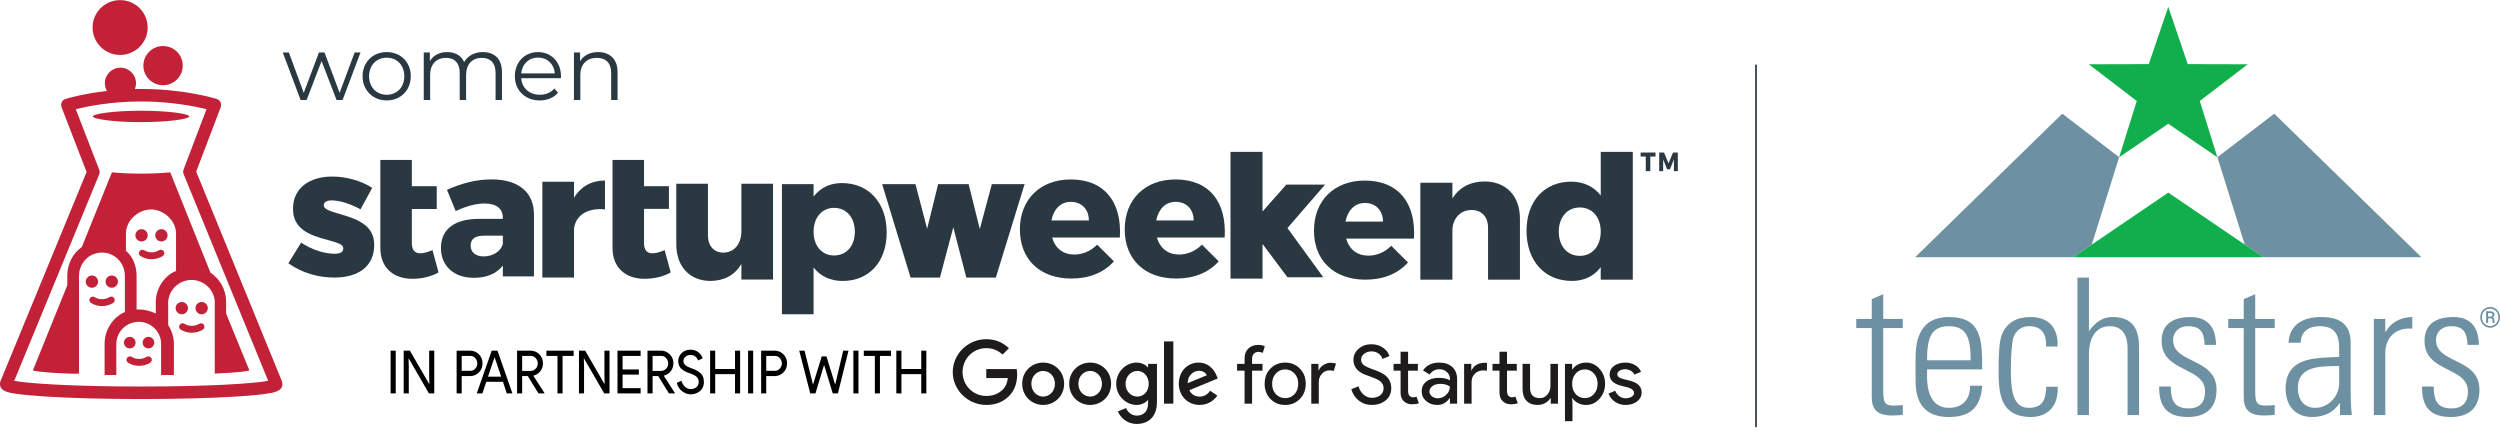 <?xml version="1.0" encoding="UTF-8"?>
<svg width="232px" height="40px" viewBox="0 0 232 40" version="1.1" xmlns="http://www.w3.org/2000/svg" xmlns:xlink="http://www.w3.org/1999/xlink">
    <!-- Generator: sketchtool 57 (101010) - https://sketch.com -->
    <title>CB915397-8389-47D0-B5C3-49D69B1DF5FA</title>
    <desc>Created with sketchtool.</desc>
    <g id="Page-1" stroke="none" stroke-width="1" fill="none" fill-rule="evenodd">
        <g id="Web-Home" transform="translate(-540, -4530)">
            <g id="logo-sw-color" transform="translate(540, 4530)">
                <path d="M33.456,4.867 L31.792,9.279 L31.231,9.279 L29.843,5.664 L28.454,9.279 L27.894,9.279 L26.238,4.867 L26.807,4.867 L28.187,8.617 L29.6,4.867 L30.111,4.867 L31.516,8.617 L32.912,4.867 L33.456,4.867 Z M35.888,9.321 C35.464,9.321 35.082,9.225 34.742,9.032 C34.402,8.839 34.134,8.572 33.939,8.231 C33.744,7.89 33.647,7.504 33.647,7.073 C33.647,6.643 33.744,6.257 33.939,5.916 C34.134,5.574 34.402,5.309 34.742,5.119 C35.082,4.928 35.464,4.833 35.888,4.833 C36.312,4.833 36.694,4.928 37.034,5.119 C37.374,5.309 37.64,5.574 37.833,5.916 C38.025,6.257 38.121,6.643 38.121,7.073 C38.121,7.504 38.025,7.89 37.833,8.231 C37.64,8.572 37.374,8.839 37.034,9.032 C36.694,9.225 36.312,9.321 35.888,9.321 Z M35.888,8.793 C36.2,8.793 36.48,8.722 36.729,8.579 C36.977,8.436 37.17,8.234 37.31,7.971 C37.449,7.708 37.519,7.409 37.519,7.073 C37.519,6.738 37.449,6.438 37.31,6.176 C37.17,5.913 36.977,5.71 36.729,5.567 C36.48,5.425 36.2,5.353 35.888,5.353 C35.576,5.353 35.296,5.425 35.047,5.567 C34.799,5.71 34.604,5.913 34.462,6.176 C34.32,6.438 34.249,6.738 34.249,7.073 C34.249,7.409 34.32,7.708 34.462,7.971 C34.604,8.234 34.799,8.436 35.047,8.579 C35.296,8.722 35.576,8.793 35.888,8.793 Z M44.81,4.833 C45.362,4.833 45.796,4.993 46.111,5.312 C46.426,5.63 46.583,6.1 46.583,6.721 L46.583,9.279 L45.99,9.279 L45.99,6.78 C45.99,6.321 45.879,5.971 45.659,5.731 C45.439,5.49 45.128,5.37 44.727,5.37 C44.269,5.37 43.91,5.511 43.648,5.794 C43.386,6.076 43.255,6.466 43.255,6.964 L43.255,9.279 L42.661,9.279 L42.661,6.78 C42.661,6.321 42.551,5.971 42.33,5.731 C42.11,5.49 41.797,5.37 41.389,5.37 C40.938,5.37 40.58,5.511 40.315,5.794 C40.05,6.076 39.917,6.466 39.917,6.964 L39.917,9.279 L39.324,9.279 L39.324,4.867 L39.892,4.867 L39.892,5.672 C40.049,5.404 40.266,5.197 40.545,5.051 C40.824,4.906 41.144,4.833 41.507,4.833 C41.875,4.833 42.194,4.912 42.464,5.068 C42.735,5.225 42.937,5.457 43.071,5.765 C43.232,5.474 43.465,5.246 43.769,5.081 C44.073,4.916 44.42,4.833 44.81,4.833 Z M52.051,7.258 L48.371,7.258 C48.404,7.716 48.58,8.087 48.897,8.369 C49.215,8.652 49.617,8.793 50.102,8.793 C50.375,8.793 50.626,8.744 50.855,8.646 C51.083,8.548 51.281,8.404 51.448,8.214 L51.783,8.6 C51.588,8.835 51.344,9.014 51.051,9.137 C50.758,9.26 50.436,9.321 50.085,9.321 C49.633,9.321 49.233,9.225 48.885,9.032 C48.536,8.839 48.265,8.572 48.069,8.231 C47.874,7.89 47.777,7.504 47.777,7.073 C47.777,6.643 47.87,6.257 48.057,5.916 C48.244,5.574 48.5,5.309 48.826,5.119 C49.153,4.928 49.519,4.833 49.926,4.833 C50.333,4.833 50.698,4.928 51.022,5.119 C51.345,5.309 51.599,5.573 51.783,5.911 C51.967,6.25 52.059,6.637 52.059,7.073 L52.051,7.258 Z M49.926,5.345 C49.502,5.345 49.147,5.481 48.86,5.752 C48.573,6.023 48.41,6.377 48.371,6.813 L51.49,6.813 C51.451,6.377 51.288,6.023 51.001,5.752 C50.714,5.481 50.356,5.345 49.926,5.345 Z M55.503,4.833 C56.055,4.833 56.494,4.994 56.82,5.316 C57.146,5.637 57.31,6.106 57.31,6.721 L57.31,9.279 L56.716,9.279 L56.716,6.78 C56.716,6.321 56.601,5.971 56.373,5.731 C56.144,5.49 55.818,5.37 55.394,5.37 C54.92,5.37 54.545,5.511 54.269,5.794 C53.993,6.076 53.855,6.466 53.855,6.964 L53.855,9.279 L53.261,9.279 L53.261,4.867 L53.83,4.867 L53.83,5.681 C53.992,5.412 54.216,5.204 54.503,5.056 C54.791,4.907 55.124,4.833 55.503,4.833 Z" id="women" fill="#2A3842" fill-rule="nonzero"></path>
                <polygon id="Fill-1" fill="#2A3842" points="153.631 14.155 153.631 14.527 153.148 14.527 153.148 15.881 152.728 15.881 152.728 14.527 152.25 14.527 152.25 14.155"></polygon>
                <polygon id="Fill-2" fill="#2A3842" points="154.423 14.155 154.839 15.162 155.255 14.155 155.702 14.155 155.702 15.881 155.34 15.881 155.338 14.788 154.974 15.709 154.705 15.709 154.341 14.788 154.341 15.881 153.976 15.881 153.976 14.155"></polygon>
                <g id="Group-94">
                    <path d="M46.664,22.644 L46.664,21.872 L44.913,21.872 C44.088,21.872 43.676,22.168 43.676,22.792 C43.676,23.4 44.122,23.794 44.88,23.794 C45.756,23.794 46.482,23.318 46.664,22.644 M49.552,19.868 L49.552,25.65 L46.664,25.65 L46.664,24.648 C46.086,25.388 45.178,25.782 43.972,25.782 C42.058,25.782 40.919,24.632 40.919,23.006 C40.919,21.314 42.124,20.345 44.336,20.312 L46.664,20.312 L46.664,20.213 C46.664,19.376 46.086,18.883 44.963,18.883 C44.22,18.883 43.246,19.129 42.289,19.589 L41.48,17.618 C42.883,16.994 44.171,16.649 45.64,16.649 C48.1,16.649 49.536,17.831 49.552,19.868" id="Fill-3" fill="#2A3842"></path>
                    <path d="M62.242,25.281 C61.598,25.659 60.706,25.872 59.832,25.872 C58.098,25.888 56.843,24.87 56.843,23.03 L56.843,19.219 L56.843,17.281 L56.843,14.839 L59.766,14.839 L59.766,17.281 L62.077,17.281 L62.077,19.38 L59.766,19.38 L59.766,22.57 C59.766,23.228 60.063,23.523 60.574,23.506 C60.872,23.506 61.251,23.391 61.681,23.211 L62.242,25.281 Z" id="Fill-5" fill="#2A3842"></path>
                    <path d="M56.141,16.752 L56.141,19.43 C54.507,19.266 53.417,19.989 53.269,21.221 L53.269,25.755 L50.331,25.755 L50.331,16.868 L53.269,16.868 L53.269,18.346 C53.88,17.327 54.887,16.752 56.141,16.752" id="Fill-7" fill="#2A3842"></path>
                    <path d="M71.739,17.053 L71.739,25.94 L68.801,25.94 L68.801,24.495 C68.19,25.53 67.216,26.055 65.945,26.071 C64.014,26.071 62.759,24.741 62.759,22.671 L62.759,17.053 L65.698,17.053 L65.698,21.833 C65.698,22.835 66.259,23.443 67.134,23.443 C68.173,23.427 68.801,22.606 68.801,21.439 L68.801,17.053 L71.739,17.053 Z" id="Fill-9" fill="#2A3842"></path>
                    <path d="M35.297,14.839 L38.219,14.839 L38.219,17.281 L40.53,17.281 L40.53,19.397 L38.219,19.397 L38.219,22.57 C38.219,23.227 38.516,23.523 39.027,23.506 C39.325,23.506 39.704,23.392 40.134,23.211 L40.695,25.281 C40.051,25.659 39.16,25.872 38.285,25.872 C36.552,25.888 35.297,24.87 35.297,23.03 L35.297,14.839 Z" id="Fill-11" fill="#2A3842"></path>
                    <path d="M79.33,21.506 C79.33,20.192 78.554,19.289 77.399,19.289 C76.276,19.289 75.5,20.192 75.5,21.506 C75.5,22.82 76.276,23.708 77.399,23.708 C78.554,23.708 79.33,22.82 79.33,21.506 M82.285,21.572 C82.285,24.283 80.667,26.073 78.192,26.073 C77.052,26.073 76.128,25.63 75.5,24.824 L75.5,29.161 L72.562,29.161 L72.562,17.088 L75.5,17.088 L75.5,18.237 C76.128,17.432 77.019,16.989 78.125,16.989 C80.618,16.989 82.285,18.812 82.285,21.572" id="Fill-13" fill="#2A3842"></path>
                    <path d="M26.759,24.428 L27.945,22.517 C28.98,23.198 30.116,23.547 31.051,23.547 C31.602,23.547 31.852,23.381 31.852,23.065 L31.852,23.032 C31.852,22.683 31.352,22.533 30.4,22.267 C28.613,21.802 27.194,21.204 27.194,19.392 L27.194,19.359 C27.194,17.448 28.73,16.384 30.818,16.384 C32.137,16.384 33.506,16.767 34.541,17.431 L33.456,19.426 C32.521,18.91 31.502,18.595 30.784,18.595 C30.3,18.595 30.049,18.777 30.049,19.027 L30.049,19.06 C30.049,19.409 30.567,19.575 31.519,19.858 C33.305,20.356 34.725,20.971 34.725,22.716 L34.725,22.75 C34.725,24.727 33.239,25.758 31.034,25.758 C29.515,25.758 28.012,25.325 26.759,24.428" id="Fill-15" fill="#2A3842"></path>
                    <path d="M101.048,20.461 C101.048,19.43 100.379,18.732 99.376,18.732 C98.407,18.732 97.772,19.43 97.572,20.461 L101.048,20.461 Z M103.922,22.041 L97.638,22.041 C97.922,23.056 98.675,23.621 99.694,23.621 C100.463,23.621 101.214,23.305 101.816,22.707 L103.37,24.253 C102.451,25.285 101.097,25.85 99.426,25.85 C96.468,25.85 94.646,24.037 94.646,21.293 C94.646,18.499 96.535,16.653 99.36,16.653 C102.518,16.653 104.122,18.765 103.922,22.041 L103.922,22.041 Z" id="Fill-17" fill="#2A3842"></path>
                    <path d="M110.774,20.46 C110.774,19.429 110.105,18.731 109.103,18.731 C108.133,18.731 107.498,19.429 107.297,20.46 L110.774,20.46 Z M113.648,22.04 L107.364,22.04 C107.648,23.055 108.4,23.62 109.42,23.62 C110.189,23.62 110.941,23.304 111.542,22.705 L113.097,24.252 C112.178,25.284 110.824,25.849 109.153,25.849 C106.195,25.849 104.373,24.036 104.373,21.292 C104.373,18.498 106.261,16.652 109.086,16.652 C112.244,16.652 113.849,18.764 113.648,22.04 L113.648,22.04 Z" id="Fill-19" fill="#2A3842"></path>
                    <polygon id="Fill-21" fill="#2A3842" points="122.964 17.134 119.37 17.134 117.164 19.623 117.164 14.095 114.19 14.095 114.19 25.853 117.164 25.853 117.164 23.408 117.164 22.641 119.476 25.731 122.798 25.731 119.476 21.163"></polygon>
                    <path d="M128.338,20.564 C128.338,19.533 127.67,18.835 126.667,18.835 C125.697,18.835 125.062,19.533 124.862,20.564 L128.338,20.564 Z M131.213,22.144 L124.929,22.144 C125.213,23.159 125.965,23.724 126.985,23.724 C127.753,23.724 128.505,23.408 129.107,22.809 L130.661,24.356 C129.742,25.387 128.388,25.953 126.717,25.953 C123.759,25.953 121.937,24.14 121.937,21.396 C121.937,18.602 123.826,16.756 126.65,16.756 C129.809,16.756 131.413,18.868 131.213,22.144 L131.213,22.144 Z" id="Fill-23" fill="#2A3842"></path>
                    <path d="M141.05,20.284 L141.05,25.956 L138.092,25.956 L138.092,21.132 C138.092,20.118 137.49,19.486 136.554,19.486 C135.551,19.503 134.899,20.185 134.783,21.199 L134.783,25.956 L131.808,25.956 L131.808,16.958 L134.783,16.958 L134.783,18.422 C135.418,17.391 136.454,16.841 137.774,16.841 C139.746,16.841 141.05,18.172 141.05,20.284" id="Fill-25" fill="#2A3842"></path>
                    <path d="M148.548,21.498 C148.548,20.151 147.763,19.253 146.61,19.253 C145.44,19.253 144.654,20.168 144.654,21.498 C144.654,22.829 145.44,23.744 146.61,23.744 C147.763,23.744 148.548,22.829 148.548,21.498 L148.548,21.498 Z M151.523,14.095 L151.523,25.955 L148.548,25.955 L148.548,24.792 C147.93,25.623 147.01,26.071 145.874,26.071 C143.334,26.071 141.662,24.209 141.662,21.415 C141.662,18.671 143.317,16.858 145.807,16.858 C146.977,16.858 147.913,17.324 148.548,18.139 L148.548,14.095 L151.523,14.095 Z" id="Fill-27" fill="#2A3842"></path>
                    <polygon id="Fill-29" fill="#2A3842" points="81.863 17.087 84.953 17.087 86.039 21.226 87.06 17.087 89.889 17.087 90.926 21.259 92.043 17.087 95.084 17.087 92.413 25.763 89.674 25.763 88.466 21.093 87.225 25.763 84.503 25.763"></polygon>
                    <polygon id="Fill-31" fill="#6D90A2" points="194.128 22.662 196.655 14.588 191.38 10.551 177.727 23.867 192.398 23.867 194.117 22.699"></polygon>
                    <polygon id="Fill-33" fill="#6D90A2" points="211.051 10.552 205.776 14.588 208.311 22.697 210.033 23.867 224.704 23.867"></polygon>
                    <polygon id="Fill-35" fill="#11AF4B" points="208.591 5.965 203.022 5.951 201.216 0.633 199.407 5.951 193.84 5.965 198.292 9.371 196.656 14.593 201.216 11.486 205.772 14.593 204.139 9.371"></polygon>
                    <polygon id="Fill-37" fill="#11AF4B" points="201.234 17.886 201.216 17.874 192.398 23.867 210.033 23.867"></polygon>
                    <path d="M172.261,30.446 L172.261,29.598 L173.699,29.598 L173.699,27.761 L174.765,27.301 L174.765,29.598 L176.576,29.598 L176.576,30.446 L174.765,30.446 L174.765,36.17 C174.765,37.354 174.889,37.637 175.741,37.637 C176.096,37.637 176.344,37.619 176.576,37.584 L176.576,38.503 C176.256,38.538 175.9,38.556 175.563,38.556 C174.125,38.556 173.699,37.92 173.699,36.824 L173.699,30.446 L172.261,30.446 Z" id="Fill-39" fill="#6D90A2"></path>
                    <path d="M182.878,33.432 C182.878,31.453 182.559,30.269 180.854,30.269 C179.151,30.269 178.831,31.453 178.831,33.432 L182.878,33.432 Z M178.831,34.28 L178.831,34.969 C178.831,36.206 179.168,37.849 180.854,37.849 C182.186,37.849 182.843,37.001 182.825,35.799 L183.944,35.799 C183.82,37.955 182.648,38.697 180.854,38.697 C179.31,38.697 177.765,38.078 177.765,35.376 L177.765,33.185 C177.765,30.605 178.849,29.422 180.854,29.422 C183.944,29.422 183.944,31.63 183.944,34.28 L178.831,34.28 Z" id="Fill-41" fill="#6D90A2"></path>
                    <path d="M189.875,32.16 C189.928,31.046 189.519,30.269 188.295,30.269 C187.638,30.269 187.087,30.641 186.857,31.294 C186.714,31.701 186.608,32.92 186.608,34.103 C186.608,35.711 186.608,37.849 188.259,37.849 C189.661,37.849 189.839,36.966 189.892,35.888 L190.957,35.888 C191.046,38.29 189.342,38.697 188.508,38.697 C185.471,38.697 185.471,36.311 185.471,34.103 C185.471,33.22 185.507,31.824 185.738,31.153 C186.199,29.881 187.212,29.422 188.437,29.422 C189.981,29.422 191.028,30.287 190.94,32.16 L189.875,32.16 Z" id="Fill-43" fill="#6D90A2"></path>
                    <path d="M192.787,38.52 L192.787,25.764 L193.852,25.764 L193.852,30.694 L193.888,30.694 C194.403,29.952 195.095,29.421 196.054,29.421 C198.273,29.421 198.504,31.064 198.504,32.23 L198.504,38.52 L197.439,38.52 L197.439,32.283 C197.439,31.241 197.03,30.269 195.787,30.269 C194.829,30.269 193.852,30.923 193.852,32.92 L193.852,38.52 L192.787,38.52 Z" id="Fill-45" fill="#6D90A2"></path>
                    <path d="M203.05,38.697 C201.115,38.697 200.351,37.76 200.369,35.87 L201.451,35.87 C201.451,37.089 201.736,37.902 203.103,37.902 C204.133,37.902 204.63,37.319 204.63,36.329 C204.63,33.998 200.599,34.598 200.599,31.647 C200.599,30.005 201.736,29.422 203.298,29.422 C205.074,29.422 205.642,30.641 205.642,32.001 L204.594,32.001 C204.541,30.87 204.239,30.269 203.031,30.269 C202.268,30.269 201.665,30.764 201.665,31.559 C201.665,33.785 205.695,33.185 205.695,36.17 C205.695,37.849 204.718,38.697 203.05,38.697" id="Fill-47" fill="#6D90A2"></path>
                    <path d="M206.779,30.446 L206.779,29.598 L208.217,29.598 L208.217,27.761 L209.282,27.301 L209.282,29.598 L211.093,29.598 L211.093,30.446 L209.282,30.446 L209.282,36.17 C209.282,37.354 209.406,37.637 210.259,37.637 C210.613,37.637 210.862,37.619 211.093,37.584 L211.093,38.503 C210.773,38.538 210.418,38.556 210.081,38.556 C208.643,38.556 208.217,37.92 208.217,36.824 L208.217,30.446 L206.779,30.446 Z" id="Fill-49" fill="#6D90A2"></path>
                    <path d="M217.076,33.962 C215.549,34.015 213.242,33.838 213.242,36.011 C213.242,37.018 213.756,37.849 214.857,37.849 C216.082,37.849 217.076,36.753 217.076,35.587 L217.076,33.962 Z M217.148,37.425 L217.112,37.425 C216.544,38.272 215.674,38.697 214.573,38.697 C212.975,38.697 212.105,37.619 212.105,36.065 C212.105,32.937 215.265,33.256 217.076,33.114 L217.076,32.372 C217.076,31.064 216.686,30.269 215.265,30.269 C214.289,30.269 213.508,30.746 213.508,31.806 L212.372,31.806 C212.461,30.093 213.792,29.422 215.355,29.422 C216.26,29.422 218.142,29.51 218.142,31.789 L218.142,36.277 C218.142,36.912 218.142,37.478 218.248,38.52 L217.148,38.52 L217.148,37.425 Z" id="Fill-51" fill="#6D90A2"></path>
                    <path d="M221.356,30.799 L221.392,30.799 C221.835,29.952 222.777,29.421 223.86,29.421 L223.86,30.499 C222.35,30.376 221.356,31.277 221.356,32.779 L221.356,38.52 L220.291,38.52 L220.291,29.598 L221.356,29.598 L221.356,30.799 Z" id="Fill-53" fill="#6D90A2"></path>
                    <path d="M227.446,38.697 C225.511,38.697 224.748,37.76 224.766,35.87 L225.849,35.87 C225.849,37.089 226.133,37.902 227.5,37.902 C228.53,37.902 229.027,37.319 229.027,36.329 C229.027,33.998 224.996,34.598 224.996,31.647 C224.996,30.005 226.133,29.422 227.694,29.422 C229.471,29.422 230.038,30.641 230.038,32.001 L228.991,32.001 C228.938,30.87 228.635,30.269 227.429,30.269 C226.665,30.269 226.061,30.764 226.061,31.559 C226.061,33.785 230.092,33.185 230.092,36.17 C230.092,37.849 229.115,38.697 227.446,38.697" id="Fill-55" fill="#6D90A2"></path>
                    <path d="M230.895,29.378 L231.096,29.378 C231.158,29.377 231.208,29.362 231.246,29.334 C231.284,29.306 231.303,29.268 231.303,29.222 C231.303,29.16 231.286,29.116 231.252,29.09 C231.219,29.064 231.159,29.051 231.073,29.051 L230.895,29.051 L230.895,29.378 Z M230.895,29.543 L230.895,29.977 L230.713,29.977 L230.713,28.887 L231.069,28.887 C231.201,28.887 231.303,28.915 231.376,28.97 C231.449,29.027 231.485,29.108 231.485,29.216 C231.485,29.321 231.43,29.402 231.32,29.457 C231.424,29.5 231.478,29.587 231.479,29.719 L231.479,29.797 C231.479,29.871 231.486,29.924 231.5,29.957 L231.5,29.977 L231.314,29.977 C231.301,29.947 231.295,29.892 231.295,29.812 C231.295,29.733 231.294,29.686 231.291,29.672 C231.277,29.59 231.221,29.546 231.122,29.543 L230.895,29.543 Z M230.317,29.446 C230.317,29.593 230.351,29.729 230.42,29.855 C230.489,29.981 230.582,30.079 230.7,30.15 C230.819,30.221 230.947,30.256 231.084,30.256 C231.223,30.256 231.352,30.22 231.47,30.148 C231.59,30.075 231.683,29.977 231.75,29.853 C231.818,29.729 231.852,29.593 231.852,29.446 C231.852,29.3 231.818,29.165 231.75,29.041 C231.683,28.917 231.59,28.82 231.47,28.748 C231.352,28.677 231.223,28.641 231.084,28.641 C230.947,28.641 230.818,28.676 230.7,28.747 C230.581,28.818 230.488,28.915 230.419,29.04 C230.351,29.165 230.317,29.301 230.317,29.446 L230.317,29.446 Z M230.167,29.447 C230.167,29.274 230.208,29.113 230.289,28.965 C230.369,28.817 230.48,28.7 230.623,28.615 C230.766,28.53 230.92,28.487 231.084,28.487 C231.25,28.487 231.404,28.53 231.546,28.615 C231.688,28.7 231.799,28.817 231.879,28.965 C231.96,29.113 232,29.274 232,29.447 C232,29.615 231.962,29.774 231.884,29.921 C231.806,30.068 231.697,30.187 231.554,30.276 C231.412,30.366 231.255,30.41 231.084,30.41 C230.915,30.41 230.759,30.366 230.616,30.277 C230.474,30.189 230.364,30.071 230.286,29.923 C230.207,29.776 230.167,29.617 230.167,29.447 L230.167,29.447 Z" id="Fill-57" fill="#6D90A2"></path>
                    <polygon id="Fill-59" fill="#2A3842" points="162.879 39.639 163.038 39.639 163.038 6.003 162.879 6.003"></polygon>
                    <path d="M17.559,10.805 C17.559,10.553 15.558,10.275 13.09,10.275 C10.622,10.275 8.622,10.553 8.622,10.805 C8.622,11.056 10.622,11.334 13.09,11.334 C15.558,11.334 17.559,11.056 17.559,10.805" id="Fill-61" fill="#C32137"></path>
                    <path d="M11.147,5.097 C12.559,5.097 13.704,3.958 13.704,2.553 C13.704,1.148 12.559,0.01 11.147,0.01 C9.736,0.01 8.591,1.148 8.591,2.553 C8.591,3.958 9.736,5.097 11.147,5.097" id="Fill-62" fill="#C32137"></path>
                    <path d="M15.132,7.907 C16.141,7.907 16.959,7.093 16.959,6.09 C16.959,5.086 16.141,4.272 15.132,4.272 C14.124,4.272 13.306,5.086 13.306,6.09 C13.306,7.093 14.124,7.907 15.132,7.907" id="Fill-63" fill="#C32137"></path>
                    <path d="M13.103,35.869 C6.63,35.869 2.588,35.582 1.321,35.34 L9.205,16.188 C9.262,16.051 9.263,15.897 9.209,15.759 L7.031,10.13 C8.059,9.877 10.312,9.416 13.095,9.416 C15.882,9.416 18.139,9.878 19.165,10.131 L17.034,15.731 C16.982,15.868 16.984,16.019 17.04,16.155 L24.887,35.34 C23.621,35.582 19.578,35.869 13.103,35.869 M26.162,35.378 L18.207,15.928 L20.484,9.943 C20.54,9.793 20.533,9.627 20.463,9.484 C20.393,9.34 20.266,9.231 20.113,9.184 C19.992,9.146 17.103,8.255 13.095,8.255 C12.898,8.255 12.705,8.258 12.514,8.261 C12.582,8.094 12.621,7.912 12.621,7.72 C12.621,6.926 11.974,6.281 11.175,6.281 C10.376,6.281 9.729,6.926 9.729,7.72 C9.729,7.982 9.801,8.227 9.923,8.438 C7.642,8.701 6.164,9.157 6.079,9.184 C5.925,9.231 5.798,9.341 5.729,9.485 C5.659,9.63 5.652,9.797 5.71,9.946 L8.037,15.961 L0.044,35.376 C-0.011,35.529 0.001,35.657 0.001,35.657 C0.001,36.318 0.822,36.441 1.481,36.54 C2.128,36.637 3.047,36.723 4.213,36.797 C6.589,36.947 9.746,37.03 13.103,37.03 C16.46,37.03 19.617,36.947 21.993,36.797 C23.159,36.723 24.078,36.637 24.725,36.54 C25.384,36.441 26.205,36.318 26.205,35.657 C26.205,35.657 26.205,35.507 26.162,35.378" id="Fill-64" fill="#C32137"></path>
                    <path d="M15.842,25.404 C15.495,25.631 15.211,25.936 14.986,26.282 C14.768,26.614 14.612,26.985 14.528,27.373 C14.48,27.596 14.456,27.823 14.456,28.05 L14.456,29.098 C13.961,28.855 13.438,28.716 12.887,28.716 C12.83,28.716 12.675,28.718 12.675,28.721 L12.675,25.599 C12.675,24.747 12.378,23.856 11.686,23.273 L11.686,21.674 C11.686,20.482 12.812,19.438 14.011,19.438 C15.209,19.438 16.336,20.479 16.336,21.67 L16.336,25.105 L16.336,25.136 L16.336,25.143 C16.161,25.208 15.997,25.302 15.842,25.404 M23.144,34.375 L20.986,29.105 L20.986,28.052 C20.986,27.178 20.669,26.356 20.055,25.74 C19.89,25.574 19.722,25.429 19.53,25.304 C19.528,25.303 15.828,16.064 15.828,16.064 C15.819,16.04 15.802,15.996 15.768,15.996 C15.023,16.067 14.099,16.113 13.098,16.113 C12.095,16.113 11.17,16.067 10.425,15.996 C10.39,15.996 10.37,16.037 10.359,16.061 C10.359,16.061 7.595,22.925 7.592,22.926 C6.752,23.521 6.244,24.497 6.244,25.6 L6.244,26.476 L3.052,34.373 C3.59,34.572 6.837,34.718 7.332,34.673 L7.332,25.6 C7.332,24.408 8.269,23.438 9.463,23.438 C10.657,23.438 11.587,24.407 11.587,25.599 L11.587,28.953 C10.498,29.43 9.707,30.579 9.707,31.918 L9.707,34.8 L10.795,34.8 L10.795,31.918 C10.795,30.787 11.729,29.866 12.881,29.866 C14.023,29.866 14.951,30.788 14.951,31.922 L14.951,34.8 L16.138,34.8 L16.138,31.922 C16.138,31.277 15.94,30.676 15.609,30.173 C15.609,29.467 15.606,27.975 15.607,27.986 C15.688,26.872 16.627,25.979 17.768,25.979 C18.909,25.979 19.849,26.852 19.93,27.967 C19.932,27.949 19.928,34.527 19.928,34.673 C20.185,34.654 22.677,34.556 23.144,34.375" id="Fill-65" fill="#C32137"></path>
                    <path d="M8.532,26.705 C8.848,26.704 9.103,26.448 9.102,26.134 C9.101,25.819 8.844,25.565 8.527,25.566 C8.211,25.568 7.956,25.824 7.957,26.138 C7.959,26.452 8.215,26.707 8.532,26.705" id="Fill-66" fill="#C32137"></path>
                    <path d="M10.944,26.133 C10.943,25.818 10.686,25.564 10.37,25.565 C10.053,25.567 9.798,25.823 9.8,26.138 C9.801,26.452 10.058,26.706 10.374,26.704 C10.691,26.703 10.946,26.447 10.944,26.133" id="Fill-67" fill="#C32137"></path>
                    <path d="M13.138,22.408 C13.454,22.407 13.709,22.15 13.708,21.836 C13.706,21.521 13.449,21.267 13.134,21.269 C12.817,21.27 12.562,21.526 12.564,21.841 C12.564,22.155 12.821,22.409 13.138,22.408" id="Fill-68" fill="#C32137"></path>
                    <path d="M14.98,22.407 C15.297,22.406 15.552,22.149 15.55,21.835 C15.549,21.521 15.292,21.267 14.976,21.268 C14.659,21.27 14.404,21.525 14.406,21.84 C14.407,22.154 14.664,22.409 14.98,22.407" id="Fill-69" fill="#C32137"></path>
                    <path d="M16.872,29.166 C17.188,29.164 17.444,28.908 17.443,28.594 C17.441,28.279 17.184,28.025 16.868,28.027 C16.551,28.028 16.296,28.284 16.298,28.598 C16.299,28.913 16.556,29.167 16.872,29.166" id="Fill-70" fill="#C32137"></path>
                    <path d="M19.284,28.593 C19.283,28.278 19.026,28.024 18.71,28.026 C18.394,28.027 18.139,28.283 18.14,28.598 C18.141,28.912 18.398,29.166 18.714,29.165 C19.031,29.163 19.286,28.908 19.284,28.593" id="Fill-71" fill="#C32137"></path>
                    <path d="M12.043,32.333 C12.341,32.332 12.581,32.091 12.58,31.795 C12.578,31.499 12.336,31.259 12.038,31.26 C11.741,31.262 11.5,31.503 11.502,31.799 C11.503,32.095 11.744,32.335 12.043,32.333" id="Fill-72" fill="#C32137"></path>
                    <path d="M14.315,31.794 C14.314,31.498 14.072,31.258 13.774,31.26 C13.476,31.261 13.236,31.502 13.237,31.798 C13.238,32.095 13.48,32.334 13.778,32.333 C14.076,32.332 14.317,32.091 14.315,31.794" id="Fill-73" fill="#C32137"></path>
                    <path d="M14.069,24.056 C13.712,24.056 13.356,23.959 13.044,23.766 C12.893,23.673 12.847,23.476 12.941,23.326 C13.035,23.176 13.233,23.13 13.384,23.223 C13.8,23.481 14.338,23.481 14.755,23.223 C14.906,23.13 15.104,23.176 15.198,23.325 C15.292,23.475 15.245,23.673 15.095,23.766 C14.783,23.959 14.426,24.056 14.069,24.056" id="Fill-74" fill="#C32137"></path>
                    <path d="M9.47,28.406 C9.113,28.406 8.757,28.31 8.445,28.116 C8.294,28.023 8.248,27.826 8.342,27.676 C8.435,27.526 8.634,27.48 8.784,27.573 C9.201,27.832 9.739,27.832 10.156,27.573 C10.307,27.48 10.505,27.526 10.599,27.676 C10.693,27.825 10.646,28.023 10.496,28.116 C10.184,28.309 9.827,28.406 9.47,28.406" id="Fill-75" fill="#C32137"></path>
                    <path d="M12.912,33.95 C12.555,33.95 12.198,33.854 11.887,33.661 C11.736,33.568 11.69,33.37 11.784,33.22 C11.877,33.071 12.076,33.024 12.227,33.118 C12.643,33.376 13.181,33.376 13.598,33.118 C13.748,33.024 13.947,33.07 14.041,33.22 C14.135,33.37 14.088,33.568 13.938,33.661 C13.626,33.854 13.269,33.95 12.912,33.95" id="Fill-76" fill="#C32137"></path>
                    <path d="M17.798,30.88 C17.441,30.88 17.084,30.783 16.773,30.59 C16.622,30.497 16.576,30.299 16.67,30.149 C16.764,29.999 16.962,29.954 17.112,30.047 C17.529,30.305 18.067,30.305 18.484,30.047 C18.635,29.953 18.833,29.999 18.927,30.149 C19.021,30.299 18.974,30.497 18.824,30.59 C18.512,30.783 18.155,30.88 17.798,30.88" id="Fill-77" fill="#C32137"></path>
                    <path d="M116.752,32.007 C117.005,32.007 117.212,32.049 117.373,32.135 L117.184,32.745 C117.063,32.685 116.927,32.654 116.775,32.654 C116.604,32.654 116.464,32.714 116.355,32.831 C116.247,32.949 116.193,33.106 116.193,33.302 L116.193,33.769 L117.161,33.769 L117.161,34.401 L116.193,34.401 L116.193,37.459 L115.496,37.459 L115.496,34.401 L114.8,34.401 L114.8,33.769 L115.496,33.769 L115.496,33.234 C115.496,32.868 115.614,32.572 115.848,32.345 C116.083,32.12 116.385,32.007 116.752,32.007" id="Fill-78" fill="#1D1C1A"></path>
                    <path d="M118.054,35.614 C118.054,36.011 118.17,36.332 118.403,36.578 C118.634,36.824 118.922,36.947 119.265,36.947 C119.608,36.947 119.896,36.824 120.128,36.578 C120.36,36.332 120.476,36.011 120.476,35.614 C120.476,35.222 120.36,34.904 120.128,34.658 C119.891,34.407 119.603,34.281 119.265,34.281 C118.927,34.281 118.64,34.407 118.403,34.658 C118.17,34.904 118.054,35.222 118.054,35.614 M117.359,35.614 C117.359,35.047 117.537,34.577 117.895,34.206 C118.259,33.835 118.715,33.648 119.265,33.648 C119.815,33.648 120.269,33.835 120.627,34.206 C120.991,34.577 121.172,35.047 121.172,35.614 C121.172,36.186 120.991,36.656 120.627,37.022 C120.269,37.393 119.815,37.58 119.265,37.58 C118.715,37.58 118.259,37.393 117.895,37.022 C117.537,36.651 117.359,36.181 117.359,35.614" id="Fill-79" fill="#1D1C1A"></path>
                    <path d="M122.383,37.459 L121.687,37.459 L121.687,33.769 L122.353,33.769 L122.353,34.371 L122.383,34.371 C122.454,34.176 122.599,34.009 122.818,33.87 C123.038,33.733 123.253,33.664 123.465,33.664 C123.667,33.664 123.839,33.693 123.98,33.754 L123.768,34.424 C123.682,34.389 123.546,34.371 123.359,34.371 C123.097,34.371 122.869,34.477 122.675,34.688 C122.48,34.898 122.383,35.145 122.383,35.426 L122.383,37.459 Z" id="Fill-80" fill="#1D1C1A"></path>
                    <path d="M129.111,36.017 C129.111,36.49 128.937,36.87 128.589,37.157 C128.236,37.439 127.806,37.58 127.302,37.58 C126.853,37.58 126.457,37.449 126.114,37.188 C125.77,36.927 125.534,36.57 125.402,36.119 L126.069,35.848 C126.114,36.008 126.177,36.154 126.258,36.284 C126.338,36.415 126.433,36.526 126.541,36.62 C126.65,36.712 126.77,36.785 126.901,36.838 C127.032,36.891 127.171,36.917 127.317,36.917 C127.635,36.917 127.895,36.835 128.096,36.672 C128.298,36.509 128.399,36.291 128.399,36.021 C128.399,35.795 128.316,35.601 128.15,35.441 C127.993,35.285 127.7,35.135 127.272,34.989 C126.838,34.833 126.568,34.728 126.462,34.673 C125.887,34.381 125.599,33.952 125.599,33.385 C125.599,32.988 125.758,32.649 126.076,32.368 C126.399,32.087 126.795,31.946 127.264,31.946 C127.678,31.946 128.036,32.052 128.339,32.263 C128.641,32.469 128.844,32.727 128.944,33.039 L128.293,33.31 C128.233,33.109 128.113,32.942 127.934,32.809 C127.755,32.676 127.537,32.609 127.279,32.609 C127.007,32.609 126.777,32.684 126.59,32.834 C126.404,32.974 126.311,33.156 126.311,33.381 C126.311,33.566 126.383,33.727 126.53,33.862 C126.691,33.997 127.042,34.156 127.582,34.341 C128.132,34.527 128.524,34.755 128.759,35.024 C128.994,35.294 129.111,35.625 129.111,36.017" id="Fill-81" fill="#1D1C1A"></path>
                    <path d="M131.033,37.519 C130.731,37.519 130.479,37.426 130.28,37.241 C130.08,37.055 129.979,36.796 129.974,36.465 L129.974,34.401 L129.322,34.401 L129.322,33.769 L129.974,33.769 L129.974,32.64 L130.67,32.64 L130.67,33.769 L131.578,33.769 L131.578,34.401 L130.67,34.401 L130.67,36.239 C130.67,36.485 130.717,36.652 130.813,36.74 C130.909,36.828 131.018,36.872 131.139,36.872 C131.195,36.872 131.248,36.865 131.301,36.853 C131.354,36.84 131.404,36.824 131.45,36.804 L131.669,37.421 C131.487,37.487 131.275,37.519 131.033,37.519" id="Fill-82" fill="#1D1C1A"></path>
                    <path d="M132.653,36.329 C132.653,36.51 132.73,36.661 132.884,36.781 C133.038,36.901 133.218,36.962 133.425,36.962 C133.718,36.962 133.979,36.854 134.208,36.638 C134.438,36.423 134.553,36.169 134.553,35.878 C134.336,35.707 134.033,35.622 133.645,35.622 C133.362,35.622 133.126,35.689 132.937,35.825 C132.748,35.96 132.653,36.129 132.653,36.329 M133.553,33.648 C134.068,33.648 134.475,33.785 134.772,34.058 C135.07,34.332 135.219,34.708 135.219,35.185 L135.219,37.459 L134.553,37.459 L134.553,36.947 L134.523,36.947 C134.235,37.369 133.852,37.58 133.372,37.58 C132.963,37.58 132.622,37.459 132.347,37.218 C132.072,36.977 131.934,36.676 131.934,36.314 C131.934,35.933 132.079,35.629 132.37,35.403 C132.659,35.177 133.047,35.064 133.531,35.064 C133.945,35.064 134.286,35.14 134.553,35.29 L134.553,35.132 C134.553,34.891 134.457,34.686 134.265,34.518 C134.073,34.35 133.849,34.266 133.592,34.266 C133.203,34.266 132.895,34.429 132.669,34.755 L132.055,34.372 C132.393,33.889 132.893,33.648 133.553,33.648" id="Fill-83" fill="#1D1C1A"></path>
                    <path d="M140.214,37.519 C139.911,37.519 139.659,37.426 139.46,37.241 C139.261,37.055 139.159,36.796 139.154,36.465 L139.154,34.401 L138.503,34.401 L138.503,33.769 L139.154,33.769 L139.154,32.64 L139.85,32.64 L139.85,33.769 L140.758,33.769 L140.758,34.401 L139.85,34.401 L139.85,36.239 C139.85,36.485 139.898,36.652 139.994,36.74 C140.09,36.828 140.198,36.872 140.319,36.872 C140.375,36.872 140.429,36.865 140.482,36.853 C140.535,36.84 140.584,36.824 140.63,36.804 L140.849,37.421 C140.667,37.487 140.455,37.519 140.214,37.519 L140.214,37.519 Z M135.87,33.769 L136.535,33.769 L136.535,34.372 L136.565,34.372 C136.772,33.9 137.199,33.663 137.845,33.663 L137.988,33.679 L137.988,34.401 L137.678,34.372 C137.355,34.372 137.089,34.47 136.88,34.669 C136.67,34.867 136.565,35.119 136.565,35.426 L136.565,37.459 L135.87,37.459 L135.87,33.769 Z" id="Fill-84" fill="#1D1C1A"></path>
                    <path d="M144.579,37.459 L143.913,37.459 L143.913,36.947 L143.882,36.947 C143.776,37.128 143.614,37.278 143.394,37.399 C143.175,37.519 142.946,37.58 142.709,37.58 C142.255,37.58 141.906,37.451 141.661,37.192 C141.416,36.933 141.294,36.565 141.294,36.089 L141.294,33.769 L141.99,33.769 L141.99,36.043 C142.005,36.645 142.311,36.947 142.906,36.947 C143.184,36.947 143.415,36.836 143.602,36.612 C143.789,36.388 143.882,36.121 143.882,35.81 L143.882,33.769 L144.579,33.769 L144.579,37.459 Z" id="Fill-85" fill="#1D1C1A"></path>
                    <path d="M147.076,36.947 C147.409,36.947 147.689,36.821 147.916,36.57 C148.143,36.325 148.256,36.005 148.256,35.614 C148.256,35.228 148.143,34.909 147.916,34.657 C147.689,34.407 147.409,34.281 147.076,34.281 C146.738,34.281 146.455,34.407 146.228,34.657 C146.006,34.909 145.895,35.228 145.895,35.614 C145.895,36.005 146.006,36.327 146.228,36.578 C146.455,36.824 146.738,36.947 147.076,36.947 M147.189,37.58 C146.917,37.58 146.668,37.522 146.444,37.406 C146.219,37.291 146.047,37.138 145.925,36.947 L145.895,36.947 L145.925,37.459 L145.925,39.086 L145.229,39.086 L145.229,33.769 L145.895,33.769 L145.895,34.281 L145.925,34.281 C146.047,34.091 146.219,33.937 146.444,33.822 C146.668,33.706 146.917,33.648 147.189,33.648 C147.678,33.648 148.092,33.839 148.43,34.221 C148.778,34.607 148.952,35.072 148.952,35.614 C148.952,36.161 148.778,36.626 148.43,37.007 C148.092,37.389 147.678,37.58 147.189,37.58" id="Fill-86" fill="#1D1C1A"></path>
                    <path d="M152.348,36.435 C152.348,36.756 152.207,37.027 151.925,37.248 C151.642,37.469 151.286,37.58 150.857,37.58 C150.484,37.58 150.156,37.482 149.874,37.29 C149.591,37.096 149.389,36.842 149.268,36.525 L149.889,36.261 C149.979,36.483 150.112,36.655 150.286,36.778 C150.46,36.901 150.65,36.962 150.857,36.962 C151.079,36.962 151.265,36.914 151.414,36.819 C151.562,36.724 151.637,36.611 151.637,36.48 C151.637,36.244 151.455,36.071 151.092,35.96 L150.456,35.803 C149.735,35.621 149.374,35.275 149.374,34.763 C149.374,34.427 149.512,34.157 149.787,33.954 C150.062,33.75 150.413,33.649 150.843,33.649 C151.17,33.649 151.467,33.726 151.732,33.882 C151.996,34.038 152.182,34.246 152.288,34.507 L151.667,34.763 C151.596,34.607 151.482,34.485 151.323,34.398 C151.164,34.31 150.986,34.266 150.789,34.266 C150.608,34.266 150.445,34.311 150.301,34.401 C150.157,34.492 150.086,34.602 150.086,34.733 C150.086,34.944 150.285,35.095 150.683,35.185 L151.243,35.328 C151.98,35.508 152.348,35.878 152.348,36.435" id="Fill-87" fill="#1D1C1A"></path>
                    <path d="M91.526,37.578 C89.836,37.578 88.415,36.208 88.415,34.527 C88.415,32.845 89.836,31.475 91.526,31.475 C92.461,31.475 93.126,31.84 93.628,32.316 L93.037,32.904 C92.678,32.569 92.192,32.309 91.526,32.309 C90.292,32.309 89.327,33.299 89.327,34.527 C89.327,35.755 90.292,36.744 91.526,36.744 C92.326,36.744 92.783,36.424 93.075,36.134 C93.314,35.896 93.47,35.554 93.53,35.084 L91.526,35.084 L91.526,34.251 L94.346,34.251 C94.376,34.4 94.391,34.579 94.391,34.772 C94.391,35.398 94.218,36.171 93.665,36.722 C93.126,37.28 92.439,37.578 91.526,37.578" id="Fill-88" fill="#1D1C1A"></path>
                    <path d="M97.899,35.613 C97.899,34.906 97.393,34.423 96.805,34.423 C96.218,34.423 95.711,34.906 95.711,35.613 C95.711,36.313 96.218,36.804 96.805,36.804 C97.393,36.804 97.899,36.313 97.899,35.613 M98.751,35.613 C98.751,36.745 97.877,37.578 96.805,37.578 C95.733,37.578 94.86,36.745 94.86,35.613 C94.86,34.475 95.733,33.648 96.805,33.648 C97.877,33.648 98.751,34.475 98.751,35.613" id="Fill-89" fill="#1D1C1A"></path>
                    <path d="M102.262,35.613 C102.262,34.906 101.755,34.423 101.167,34.423 C100.58,34.423 100.073,34.906 100.073,35.613 C100.073,36.313 100.58,36.804 101.167,36.804 C101.755,36.804 102.262,36.313 102.262,35.613 M103.113,35.613 C103.113,36.745 102.239,37.578 101.167,37.578 C100.095,37.578 99.222,36.745 99.222,35.613 C99.222,34.475 100.095,33.648 101.167,33.648 C102.239,33.648 103.113,34.475 103.113,35.613" id="Fill-90" fill="#1D1C1A"></path>
                    <path d="M106.603,35.621 C106.603,34.929 106.14,34.422 105.549,34.422 C104.951,34.422 104.45,34.929 104.45,35.621 C104.45,36.305 104.951,36.804 105.549,36.804 C106.14,36.804 106.603,36.305 106.603,35.621 L106.603,35.621 Z M107.366,33.768 L107.366,37.295 C107.366,38.746 106.506,39.341 105.489,39.341 C104.532,39.341 103.957,38.701 103.739,38.181 L104.494,37.868 C104.629,38.188 104.958,38.568 105.489,38.568 C106.14,38.568 106.544,38.166 106.544,37.414 L106.544,37.131 L106.514,37.131 C106.319,37.369 105.945,37.578 105.474,37.578 C104.487,37.578 103.582,36.722 103.582,35.621 C103.582,34.512 104.487,33.648 105.474,33.648 C105.945,33.648 106.319,33.857 106.514,34.088 L106.544,34.088 L106.544,33.768 L107.366,33.768 Z" id="Fill-91" fill="#1D1C1A"></path>
                    <polygon id="Fill-92" fill="#1D1C1A" points="108.019 37.459 108.886 37.459 108.886 31.684 108.019 31.684"></polygon>
                    <path d="M110.225,35.554 L111.99,34.825 C111.893,34.579 111.601,34.408 111.257,34.408 C110.816,34.408 110.203,34.795 110.225,35.554 M112.297,36.261 L112.97,36.707 C112.753,37.027 112.229,37.578 111.325,37.578 C110.203,37.578 109.393,36.715 109.393,35.613 C109.393,34.445 110.21,33.648 111.227,33.648 C112.252,33.648 112.753,34.46 112.918,34.899 L113.007,35.122 L110.367,36.209 C110.569,36.603 110.884,36.804 111.325,36.804 C111.766,36.804 112.072,36.588 112.297,36.261" id="Fill-93" fill="#1D1C1A"></path>
                </g>
                <path d="M36.25,36.507 L36.25,32.541 L36.723,32.541 L36.723,36.507 L36.25,36.507 Z M37.462,36.507 L37.462,32.541 L38.038,32.541 L39.826,35.626 L39.846,35.626 L39.826,34.862 L39.826,32.541 L40.298,32.541 L40.298,36.507 L39.805,36.507 L37.935,33.272 L37.915,33.272 L37.935,34.036 L37.935,36.507 L37.462,36.507 Z M42.846,36.507 L42.374,36.507 L42.374,32.541 L43.627,32.541 C43.939,32.541 44.209,32.653 44.436,32.876 C44.664,33.099 44.778,33.381 44.778,33.721 C44.778,34.06 44.664,34.342 44.436,34.565 C44.209,34.789 43.939,34.9 43.627,34.9 L42.846,34.9 L42.846,36.507 Z M42.846,34.413 L43.638,34.413 C43.836,34.413 43.995,34.341 44.115,34.197 C44.235,34.053 44.295,33.894 44.295,33.721 C44.295,33.547 44.235,33.388 44.115,33.244 C43.995,33.1 43.836,33.028 43.638,33.028 L42.846,33.028 L42.846,34.413 Z M44.244,36.507 L45.631,32.541 L46.165,32.541 L47.552,36.507 L47.028,36.507 L46.674,35.432 L45.127,35.432 L44.768,36.507 L44.244,36.507 Z M45.287,34.956 L46.509,34.956 L45.908,33.167 L45.888,33.167 L45.287,34.956 Z M47.984,36.507 L47.984,32.541 L49.237,32.541 C49.549,32.541 49.819,32.653 50.046,32.876 C50.274,33.099 50.388,33.381 50.388,33.721 C50.388,33.998 50.304,34.242 50.136,34.455 C49.968,34.667 49.76,34.801 49.51,34.856 L49.499,34.873 L50.532,36.484 L50.532,36.507 L49.972,36.507 L48.98,34.9 L48.456,34.9 L48.456,36.507 L47.984,36.507 Z M48.456,34.424 L49.217,34.424 C49.405,34.424 49.567,34.358 49.702,34.225 C49.837,34.092 49.905,33.924 49.905,33.721 C49.905,33.547 49.845,33.388 49.725,33.244 C49.605,33.1 49.446,33.028 49.248,33.028 L48.456,33.028 L48.456,34.424 Z M52.207,36.507 L51.734,36.507 L51.734,33.028 L50.707,33.028 L50.707,32.541 L53.234,32.541 L53.234,33.028 L52.207,33.028 L52.207,36.507 Z M53.727,36.507 L53.727,32.541 L54.303,32.541 L56.091,35.626 L56.111,35.626 L56.091,34.862 L56.091,32.541 L56.563,32.541 L56.563,36.507 L56.07,36.507 L54.2,33.272 L54.179,33.272 L54.2,34.036 L54.2,36.507 L53.727,36.507 Z M59.45,33.028 L57.776,33.028 L57.776,34.286 L59.286,34.286 L59.286,34.762 L57.776,34.762 L57.776,36.019 L59.45,36.019 L59.45,36.507 L57.303,36.507 L57.303,32.541 L59.45,32.541 L59.45,33.028 Z M60.087,36.507 L60.087,32.541 L61.341,32.541 C61.653,32.541 61.922,32.653 62.15,32.876 C62.378,33.099 62.492,33.381 62.492,33.721 C62.492,33.998 62.408,34.242 62.24,34.455 C62.072,34.667 61.863,34.801 61.613,34.856 L61.603,34.873 L62.636,36.484 L62.636,36.507 L62.076,36.507 L61.084,34.9 L60.56,34.9 L60.56,36.507 L60.087,36.507 Z M60.56,34.424 L61.32,34.424 C61.509,34.424 61.671,34.358 61.806,34.225 C61.941,34.092 62.009,33.924 62.009,33.721 C62.009,33.547 61.949,33.388 61.829,33.244 C61.709,33.1 61.55,33.028 61.351,33.028 L60.56,33.028 L60.56,34.424 Z M64.095,36.595 C63.827,36.595 63.566,36.501 63.311,36.313 C63.056,36.124 62.889,35.86 62.81,35.521 L63.242,35.332 C63.293,35.55 63.398,35.734 63.558,35.884 C63.717,36.033 63.896,36.108 64.095,36.108 C64.3,36.108 64.476,36.05 64.621,35.933 C64.767,35.817 64.839,35.659 64.839,35.46 C64.839,35.238 64.767,35.068 64.621,34.948 C64.476,34.828 64.245,34.716 63.93,34.612 C63.605,34.502 63.358,34.359 63.19,34.183 C63.023,34.008 62.939,33.783 62.939,33.51 C62.939,33.226 63.043,32.979 63.252,32.768 C63.461,32.558 63.733,32.452 64.069,32.452 C64.381,32.452 64.634,32.536 64.829,32.704 C65.024,32.872 65.151,33.056 65.209,33.255 L64.778,33.449 C64.747,33.324 64.671,33.207 64.549,33.1 C64.428,32.993 64.271,32.94 64.079,32.94 C63.898,32.94 63.743,32.994 63.614,33.103 C63.486,33.212 63.422,33.348 63.422,33.51 C63.422,33.658 63.481,33.783 63.599,33.884 C63.717,33.986 63.891,34.077 64.12,34.158 C64.302,34.221 64.453,34.282 64.575,34.341 C64.696,34.4 64.82,34.479 64.945,34.576 C65.07,34.674 65.164,34.796 65.227,34.942 C65.291,35.088 65.322,35.257 65.322,35.449 C65.322,35.641 65.286,35.812 65.212,35.964 C65.138,36.115 65.041,36.235 64.919,36.324 C64.797,36.412 64.666,36.48 64.526,36.526 C64.386,36.572 64.242,36.595 64.095,36.595 Z M65.898,36.507 L65.898,32.541 L66.37,32.541 L66.37,34.241 L68.21,34.241 L68.21,32.541 L68.682,32.541 L68.682,36.507 L68.21,36.507 L68.21,34.718 L66.37,34.718 L66.37,36.507 L65.898,36.507 Z M69.422,36.507 L69.422,32.541 L69.895,32.541 L69.895,36.507 L69.422,36.507 Z M71.107,36.507 L70.634,36.507 L70.634,32.541 L71.888,32.541 C72.2,32.541 72.469,32.653 72.697,32.876 C72.925,33.099 73.039,33.381 73.039,33.721 C73.039,34.06 72.925,34.342 72.697,34.565 C72.469,34.789 72.2,34.9 71.888,34.9 L71.107,34.9 L71.107,36.507 Z M71.107,34.413 L71.898,34.413 C72.097,34.413 72.256,34.341 72.376,34.197 C72.496,34.053 72.556,33.894 72.556,33.721 C72.556,33.547 72.496,33.388 72.376,33.244 C72.256,33.1 72.097,33.028 71.898,33.028 L71.107,33.028 L71.107,34.413 Z M78.741,32.541 L77.76,36.507 L77.277,36.507 L76.486,33.892 L76.465,33.892 L75.674,36.507 L75.191,36.507 L74.169,32.541 L74.662,32.541 L75.438,35.659 L75.458,35.659 L76.255,33.073 L76.696,33.073 L77.493,35.659 L77.513,35.659 L78.248,32.541 L78.741,32.541 Z M79.193,36.507 L79.193,32.541 L79.666,32.541 L79.666,36.507 L79.193,36.507 Z M81.659,36.507 L81.187,36.507 L81.187,33.028 L80.159,33.028 L80.159,32.541 L82.687,32.541 L82.687,33.028 L81.659,33.028 L81.659,36.507 Z M83.18,36.507 L83.18,32.541 L83.652,32.541 L83.652,34.241 L85.492,34.241 L85.492,32.541 L85.964,32.541 L85.964,36.507 L85.492,36.507 L85.492,34.718 L83.652,34.718 L83.652,36.507 L83.18,36.507 Z" id="INPARTNERSHIPWITH" fill="#000000" fill-rule="nonzero"></path>
            </g>
        </g>
    </g>
</svg>